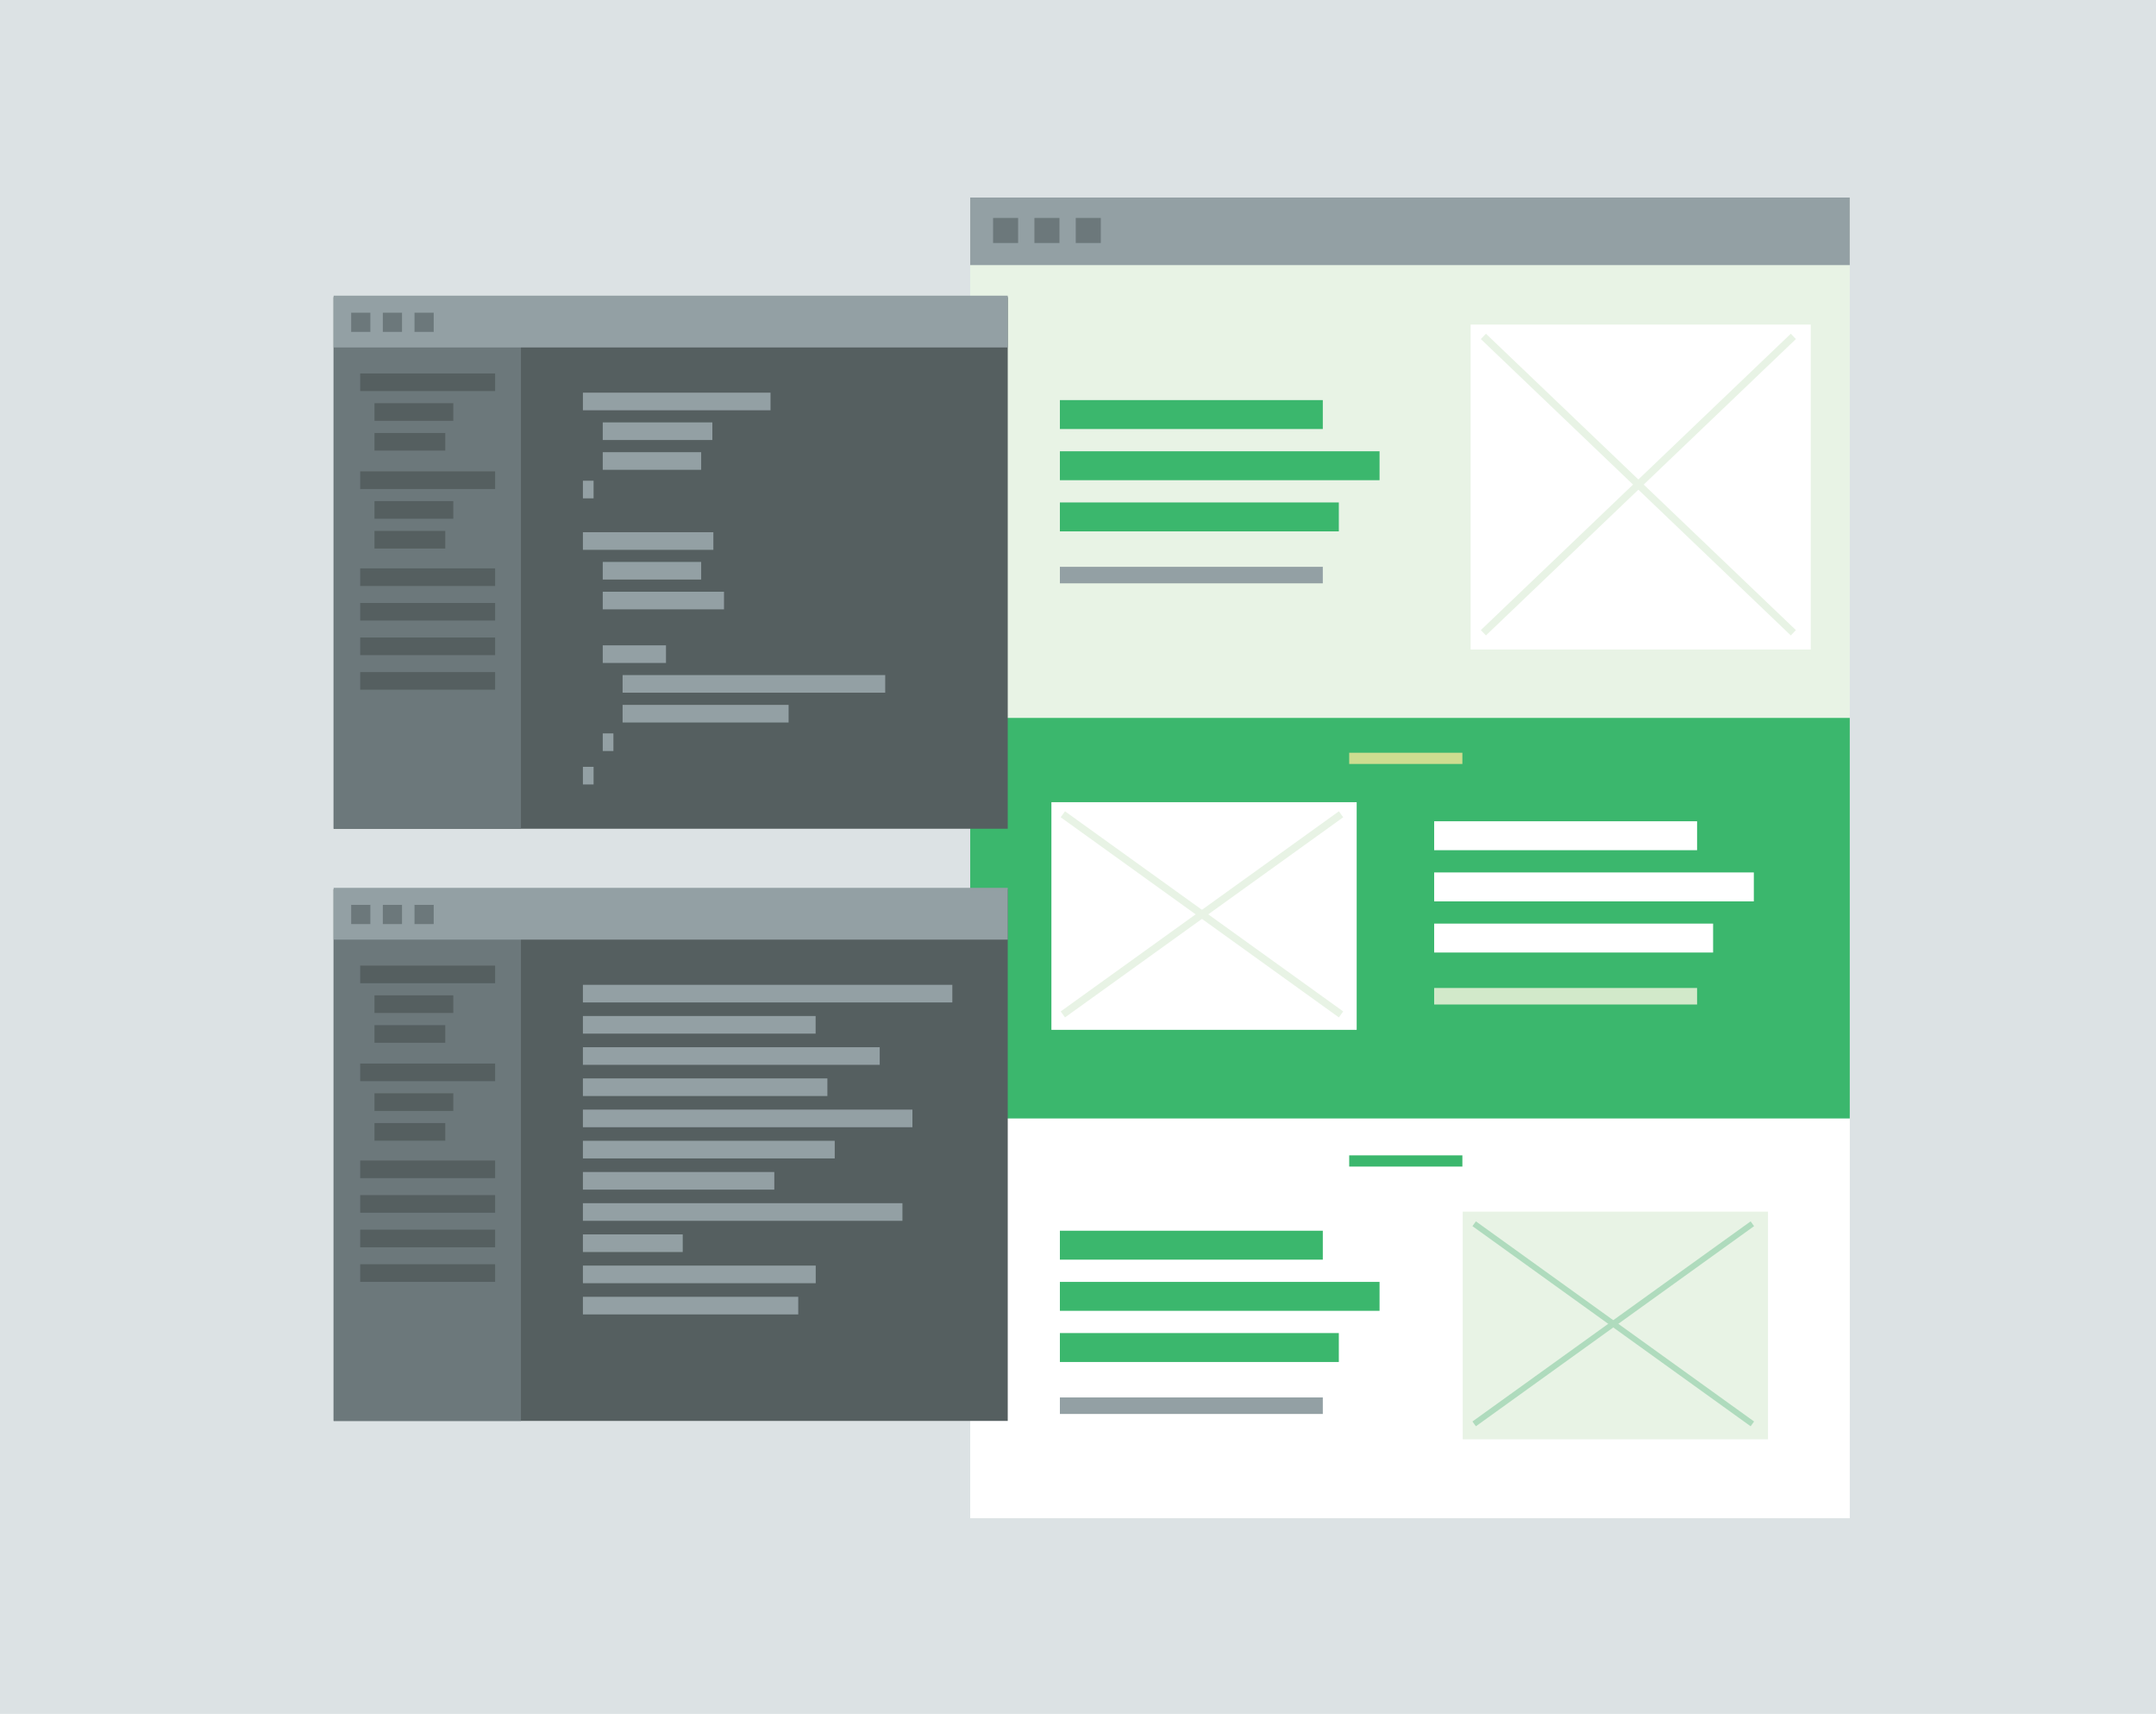 <svg id="Layer_1" data-name="Layer 1" xmlns="http://www.w3.org/2000/svg" viewBox="0 0 1461.13 1161.25"><defs><style>.cls-1{fill:#dce2e4;}.cls-2{fill:#e8f3e5;}.cls-3{fill:#fff;}.cls-4{fill:#3bb76d;}.cls-5{fill:#93a0a4;}.cls-6{fill:#cedd90;}.cls-7{fill:#6c787b;}.cls-8,.cls-9{fill:none;stroke-miterlimit:10;}.cls-8{stroke:#e8f3e5;stroke-width:5px;}.cls-9{stroke:#afdbbd;stroke-width:4px;}.cls-10{fill:#d2e9ca;}.cls-11{fill:#555f60;}</style></defs><title>article-hazel2</title><rect class="cls-1" x="-22.52" y="-20.54" width="1495.48" height="1186.35"/><rect class="cls-2" x="657.52" y="133.84" width="596.07" height="824.28"/><rect class="cls-3" x="657.52" y="754.93" width="596.07" height="273.72"/><rect class="cls-4" x="657.52" y="486.42" width="596.07" height="271.39"/><rect class="cls-4" x="718.29" y="271.08" width="178.18" height="19.6"/><rect class="cls-5" x="718.29" y="384.04" width="178.18" height="11.19"/><rect class="cls-6" x="914.36" y="510.02" width="76.7" height="7.6"/><rect class="cls-4" x="914.36" y="782.8" width="76.7" height="7.6"/><rect class="cls-4" x="718.29" y="305.76" width="216.64" height="19.6"/><rect class="cls-4" x="718.29" y="340.43" width="189.04" height="19.6"/><rect class="cls-4" x="718.29" y="833.87" width="178.18" height="19.6"/><rect class="cls-5" x="718.29" y="946.83" width="178.18" height="11.19"/><rect class="cls-4" x="718.29" y="868.54" width="216.64" height="19.6"/><rect class="cls-4" x="718.29" y="903.21" width="189.04" height="19.6"/><rect class="cls-5" x="657.52" y="133.84" width="596.07" height="45.78"/><rect class="cls-7" x="673.01" y="147.66" width="16.98" height="16.98"/><rect class="cls-7" x="701.02" y="147.66" width="16.98" height="16.98"/><rect class="cls-7" x="729.04" y="147.66" width="16.98" height="16.98"/><rect class="cls-3" x="996.65" y="219.92" width="230.52" height="220.15"/><line class="cls-8" x1="1005.3" y1="227.92" x2="1215.36" y2="428.73"/><line class="cls-8" x1="1215.36" y1="227.92" x2="1005.3" y2="428.73"/><rect class="cls-3" x="712.54" y="543.51" width="206.89" height="154.25"/><line class="cls-8" x1="720.3" y1="551.71" x2="908.83" y2="687.31"/><line class="cls-8" x1="908.83" y1="551.71" x2="720.3" y2="687.31"/><rect class="cls-2" x="991.29" y="820.94" width="206.89" height="154.25"/><line class="cls-9" x1="999.05" y1="829.14" x2="1187.58" y2="964.74"/><line class="cls-9" x1="1187.58" y1="829.14" x2="999.05" y2="964.74"/><rect class="cls-3" x="971.94" y="556.44" width="178.18" height="19.6"/><rect class="cls-10" x="971.94" y="669.4" width="178.18" height="11.19"/><rect class="cls-3" x="971.94" y="591.11" width="216.64" height="19.6"/><rect class="cls-3" x="971.94" y="625.78" width="189.04" height="19.6"/><rect class="cls-11" x="226.1" y="602.5" width="456.85" height="360.23"/><rect class="cls-7" x="226.1" y="602.5" width="126.95" height="360.23"/><rect class="cls-5" x="226.1" y="601.55" width="456.85" height="35.09"/><rect class="cls-5" x="395.04" y="667.26" width="250.36" height="11.94"/><rect class="cls-5" x="395.04" y="688.39" width="157.72" height="11.94"/><rect class="cls-5" x="395.04" y="709.53" width="201.15" height="11.94"/><rect class="cls-5" x="395.04" y="730.67" width="165.68" height="11.94"/><rect class="cls-5" x="395.04" y="751.81" width="223.31" height="11.94"/><rect class="cls-5" x="395.04" y="772.94" width="170.67" height="11.94"/><rect class="cls-5" x="395.04" y="794.08" width="129.71" height="11.94"/><rect class="cls-5" x="395.04" y="815.22" width="216.54" height="11.94"/><rect class="cls-5" x="395.04" y="836.36" width="67.65" height="11.94"/><rect class="cls-5" x="395.04" y="857.49" width="157.78" height="11.94"/><rect class="cls-5" x="395.04" y="878.63" width="145.94" height="11.94"/><rect class="cls-11" x="244.11" y="654.24" width="91.45" height="11.94"/><rect class="cls-11" x="253.78" y="674.39" width="53.42" height="11.94"/><rect class="cls-11" x="253.78" y="694.58" width="47.98" height="11.94"/><rect class="cls-11" x="244.11" y="720.6" width="91.45" height="11.94"/><rect class="cls-11" x="244.11" y="786.31" width="91.45" height="11.94"/><rect class="cls-11" x="244.11" y="809.73" width="91.45" height="11.94"/><rect class="cls-11" x="244.11" y="833.15" width="91.45" height="11.94"/><rect class="cls-11" x="244.11" y="856.57" width="91.45" height="11.94"/><rect class="cls-11" x="253.78" y="740.75" width="53.42" height="11.94"/><rect class="cls-11" x="253.78" y="760.93" width="47.98" height="11.94"/><rect class="cls-7" x="237.98" y="613.08" width="13.01" height="13.01"/><rect class="cls-7" x="259.44" y="613.08" width="13.01" height="13.01"/><rect class="cls-7" x="280.91" y="613.08" width="13.01" height="13.01"/><rect class="cls-11" x="226.1" y="201.28" width="456.85" height="360.23"/><rect class="cls-7" x="226.1" y="201.28" width="126.95" height="360.23"/><rect class="cls-5" x="226.1" y="200.33" width="456.85" height="35.09"/><rect class="cls-5" x="395.04" y="266.04" width="127.15" height="11.94"/><rect class="cls-5" x="408.48" y="286.19" width="74.28" height="11.94"/><rect class="cls-5" x="408.48" y="306.37" width="66.71" height="11.94"/><rect class="cls-11" x="244.11" y="253.03" width="91.45" height="11.94"/><rect class="cls-11" x="253.78" y="273.18" width="53.42" height="11.94"/><rect class="cls-11" x="253.78" y="293.36" width="47.98" height="11.94"/><rect class="cls-11" x="244.11" y="319.39" width="91.45" height="11.94"/><rect class="cls-11" x="244.11" y="385.1" width="91.45" height="11.94"/><rect class="cls-11" x="244.11" y="408.52" width="91.45" height="11.94"/><rect class="cls-11" x="244.11" y="431.94" width="91.45" height="11.94"/><rect class="cls-11" x="244.11" y="455.36" width="91.45" height="11.94"/><rect class="cls-11" x="253.78" y="339.53" width="53.42" height="11.94"/><rect class="cls-11" x="253.78" y="359.72" width="47.98" height="11.94"/><rect class="cls-5" x="395.04" y="325.71" width="7.23" height="11.94"/><rect class="cls-5" x="408.48" y="437.24" width="42.86" height="11.94"/><rect class="cls-5" x="421.93" y="457.39" width="177.98" height="11.94"/><rect class="cls-5" x="421.93" y="477.58" width="112.51" height="11.94"/><rect class="cls-5" x="408.48" y="496.91" width="7.23" height="11.94"/><rect class="cls-5" x="395.04" y="360.59" width="88.41" height="11.94"/><rect class="cls-5" x="408.48" y="380.73" width="66.71" height="11.94"/><rect class="cls-5" x="408.48" y="400.92" width="82.18" height="11.94"/><rect class="cls-5" x="395.04" y="519.56" width="7.23" height="11.94"/><rect class="cls-7" x="237.98" y="211.87" width="13.01" height="13.01"/><rect class="cls-7" x="259.44" y="211.87" width="13.01" height="13.01"/><rect class="cls-7" x="280.91" y="211.87" width="13.01" height="13.01"/></svg>